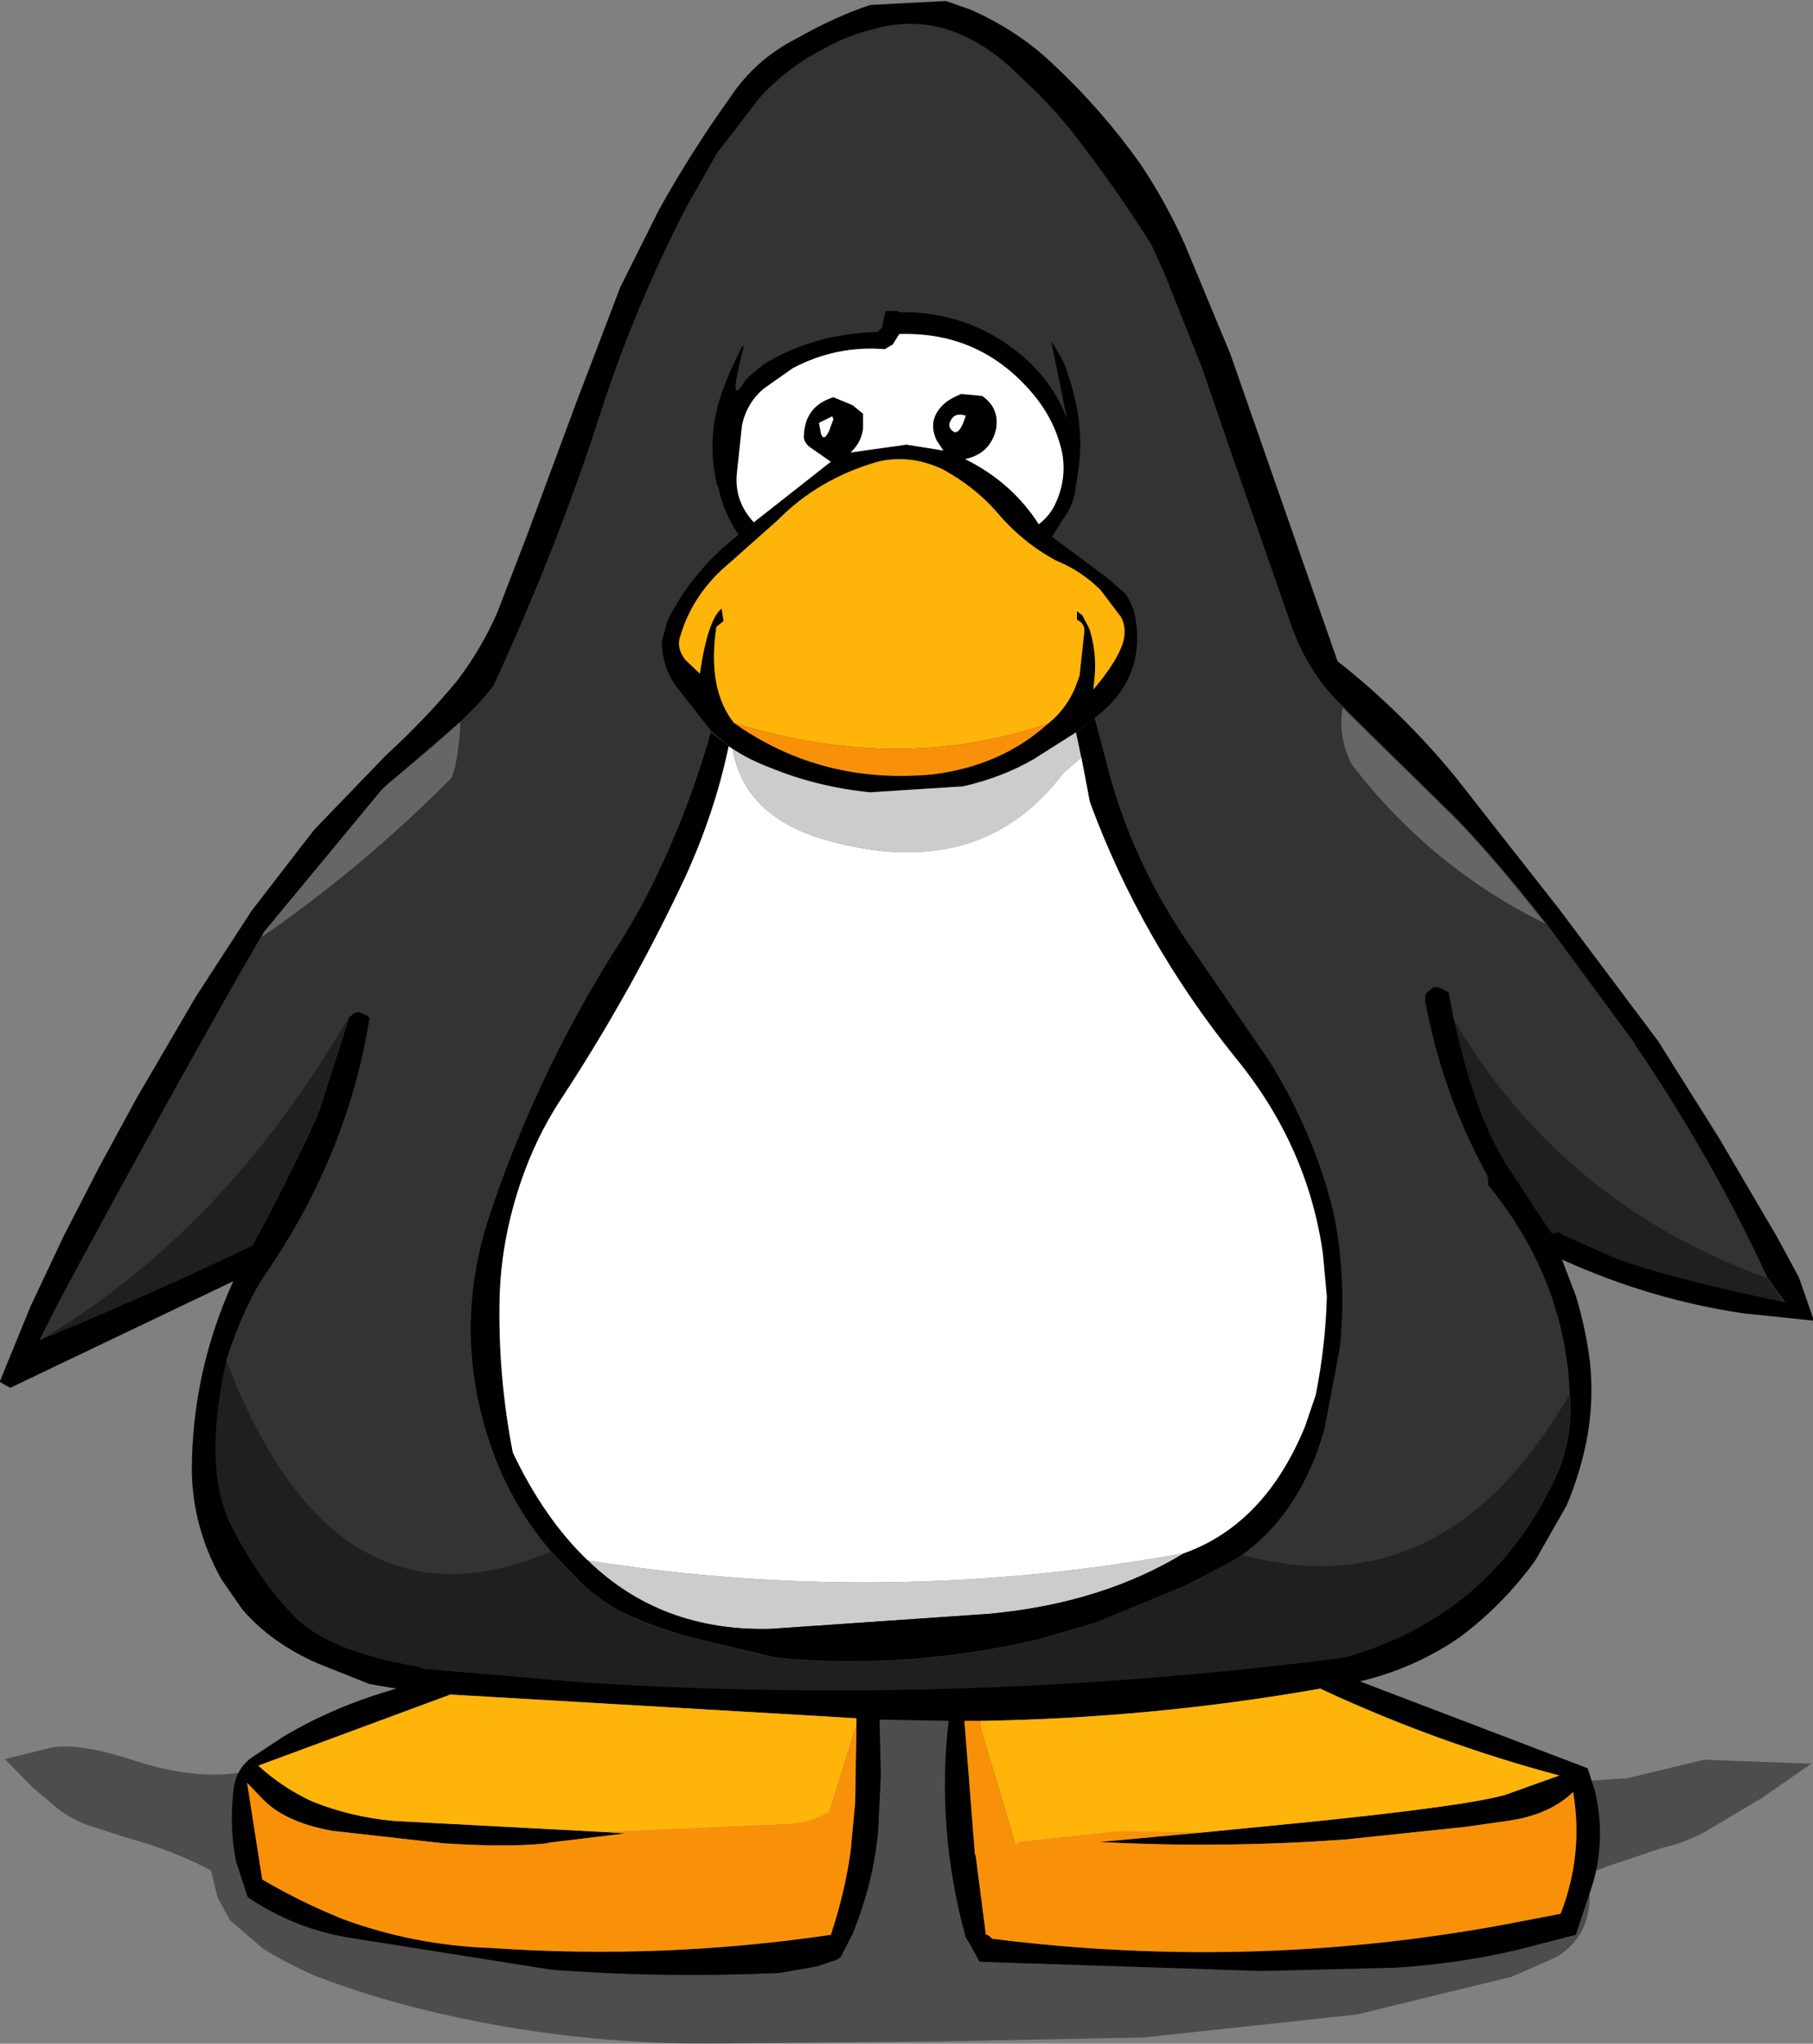 <?xml version="1.0" encoding="UTF-8" standalone="no"?>
<svg xmlns:xlink="http://www.w3.org/1999/xlink" height="155.25px" width="137.75px" xmlns="http://www.w3.org/2000/svg">
  <rect width="100%" height="100%" fill="#808080" stroke="none"/>
  <g transform="matrix(1.0, 0.0, 0.0, 1.0, 68.9, 64.95)">
    <use height="128.6" id="body" transform="matrix(1, 0.0, 0.0, 1, -66.925, -64.12)" width="134.65" xlink:href="#sprite0"/>
    <use height="155.25" transform="matrix(1, 0.0, 0.0, 1, -68.925, -64.974)" width="137.85" xlink:href="#shape1"/>
    <use height="71.65" id="chest" transform="matrix(1, 0.0, 0.0, 1, -33.138, -10.411)" width="66.2" xlink:href="#sprite1"/>
  </g>
  <defs>
    <g id="sprite0" transform="matrix(1.0, 0.0, 0.0, 1.0, 67.3, 64.25)">
      <use height="128.6" transform="matrix(1.0, 0.0, 0.0, 1.0, -67.3, -64.25)" width="134.65" xlink:href="#shape0"/>
    </g>
    <g id="shape0" transform="matrix(1.0, 0.0, 0.0, 1.0, 67.3, 64.25)">
      <path d="M13.15 -53.8 Q15.85 -50.25 18.2 -46.5 L19.1 -44.55 22.05 -37.15 24.2 -30.9 25.9 -26.0 28.6 -18.25 Q30.0 -13.9 32.95 -11.25 L32.95 -11.2 41.25 -3.05 Q44.2 -0.05 48.2 5.05 L55.05 14.35 54.9 14.2 Q60.8 22.85 65.0 31.95 L65.45 32.6 66.35 33.8 66.3 33.85 Q57.45 32.0 53.45 30.5 L49.35 28.7 Q49.15 28.4 48.95 28.6 48.65 28.75 48.45 28.4 L45.4 23.75 Q42.8 19.85 41.15 12.2 L40.8 10.35 40.6 10.2 39.95 9.9 39.6 9.95 Q39.25 10.05 39.05 10.4 L39.0 10.9 Q40.3 18.0 43.75 24.25 L43.8 24.85 43.8 24.95 Q49.65 32.1 50.0 40.85 L50.05 41.6 Q50.1 44.6 48.9 47.2 43.95 57.75 32.85 60.85 -2.05 65.35 -37.1 61.7 L-37.65 61.5 -37.75 61.5 Q-44.2 60.35 -46.8 57.85 -49.35 55.35 -51.65 50.95 -53.95 46.55 -52.05 38.15 -50.75 34.15 -49.1 31.7 -42.85 22.6 -41.2 12.25 L-41.35 12.1 Q-41.7 11.9 -42.0 11.8 L-42.3 11.85 -42.75 12.2 -42.9 12.7 -45.0 19.25 -45.3 20.0 -45.65 20.75 -50.1 29.55 Q-58.35 33.5 -66.3 36.75 L-64.85 33.9 Q-58.15 21.4 -51.05 8.85 L-49.45 6.1 -49.45 6.15 -49.2 5.7 -40.3 -5.05 -40.15 -5.2 -39.9 -5.45 -34.25 -10.3 -32.9 -11.65 -31.8 -12.95 Q-26.95 -23.5 -23.8 -33.25 -21.15 -41.55 -17.15 -49.3 L-14.8 -53.45 -11.6 -57.6 Q-9.55 -59.9 -6.65 -61.4 -5.0 -62.3 -3.2 -62.8 L-3.15 -62.8 Q2.95 -64.65 8.35 -59.15 11.0 -56.75 13.15 -53.8" fill="#333333" fill-rule="evenodd" stroke="none"/>
      <path d="M13.15 -53.8 Q15.85 -50.25 18.2 -46.5 L19.1 -44.55 22.05 -37.15 24.2 -30.9 25.9 -26.0 28.6 -18.25 Q30.0 -13.9 32.95 -11.25 L32.95 -11.2 41.25 -3.05 Q44.2 -0.05 48.2 5.05 L55.05 14.35 54.9 14.2 Q60.8 22.85 65.0 31.95 L65.45 32.6 66.35 33.8 66.3 33.85 Q57.45 32.0 53.45 30.5 L49.35 28.7 Q49.15 28.4 48.95 28.6 48.65 28.75 48.45 28.4 L45.4 23.75 Q42.8 19.85 41.15 12.2 L40.8 10.35 40.6 10.2 39.95 9.9 39.6 9.95 Q39.25 10.05 39.05 10.4 L39.0 10.9 Q40.3 18.0 43.75 24.25 L43.8 24.85 43.8 24.95 Q49.65 32.1 50.0 40.85 L50.05 41.6 Q50.1 44.6 48.9 47.2 43.95 57.75 32.85 60.85 -2.05 65.35 -37.1 61.7 L-37.65 61.5 -37.75 61.5 Q-44.2 60.35 -46.8 57.85 -49.35 55.35 -51.65 50.95 -53.95 46.55 -52.05 38.15 -50.75 34.15 -49.1 31.7 -42.85 22.6 -41.2 12.25 L-41.35 12.1 Q-41.7 11.9 -42.0 11.8 L-42.3 11.85 -42.75 12.2 -42.9 12.7 -45.0 19.25 -45.3 20.0 -45.65 20.75 -50.1 29.55 Q-58.35 33.5 -66.3 36.75 L-64.85 33.9 Q-58.15 21.4 -51.05 8.85 L-49.45 6.1 -49.45 6.15 -49.2 5.7 -40.3 -5.05 -40.15 -5.2 -39.9 -5.45 -34.25 -10.3 -32.9 -11.65 -31.8 -12.95 Q-26.95 -23.5 -23.8 -33.25 -21.15 -41.55 -17.15 -49.3 L-14.8 -53.45 -11.6 -57.6 Q-9.55 -59.9 -6.65 -61.4 -5.0 -62.3 -3.2 -62.8 L-3.15 -62.8 Q2.95 -64.65 8.35 -59.15 11.0 -56.75 13.15 -53.8 Z" fill="none" stroke="#333333" stroke-linecap="round" stroke-linejoin="round" stroke-width="2.0"/>
    </g>
    <g id="shape1" transform="matrix(1.0, 0.0, 0.0, 1.0, 68.9, 77.65)">
      <path d="M34.25 75.4 L18.05 77.15 2.55 77.45 -13.8 77.6 Q-25.5 77.8 -36.85 75.0 -40.9 74.0 -44.85 72.5 -46.95 71.6 -48.9 70.4 L-51.4 68.25 -52.35 66.5 -52.85 64.45 Q-55.85 62.9 -59.0 62.05 L-61.65 61.2 Q-63.2 60.75 -64.45 59.8 L-66.4 58.15 -68.5 56.0 -65.05 55.15 Q-62.95 54.7 -58.55 56.15 -54.2 57.55 -50.75 57.05 L-47.2 56.5 -47.2 65.55 -5.85 65.55 -5.85 52.7 8.25 52.7 8.25 67.1 46.75 67.1 46.75 57.5 48.9 57.85 54.8 57.45 60.6 56.05 68.75 56.35 65.0 58.95 60.55 61.6 Q59.0 62.4 57.4 62.75 L54.45 63.75 Q53.0 64.2 51.65 64.8 52.1 66.35 51.75 67.85 51.45 69.15 50.55 70.1 49.95 70.75 49.15 71.15 L45.95 72.55 40.8 73.8 34.25 75.4" fill="#000000" fill-opacity="0.4" fill-rule="evenodd" stroke="none"/>
      <path d="M3.0 -77.55 L4.85 -76.9 Q8.6 -75.25 11.35 -72.55 14.9 -69.2 17.75 -65.2 19.7 -62.3 21.15 -59.05 L24.6 -50.75 32.75 -27.4 Q37.75 -23.45 41.75 -18.55 L49.6 -8.55 57.1 1.45 61.75 8.85 66.15 16.35 67.8 19.4 68.95 22.7 63.65 22.15 Q56.5 21.1 49.8 18.05 L50.85 20.8 Q51.65 23.4 51.95 26.05 52.2 28.7 51.75 31.4 51.25 34.15 50.15 36.75 L47.75 40.95 Q45.35 44.25 42.1 46.7 38.65 49.1 34.45 50.1 L51.75 56.7 52.3 58.4 Q53.15 62.0 52.15 65.45 L50.85 69.35 46.4 70.5 Q41.9 71.55 37.15 71.85 L27.0 72.1 5.55 71.4 4.7 69.85 4.5 69.55 Q2.25 61.35 3.2 53.1 L-2.05 53.0 -1.95 57.25 -2.15 61.4 Q-2.5 65.35 -4.1 69.3 L-5.0 71.05 -5.3 71.25 -6.8 71.75 -9.65 72.25 Q-18.4 72.65 -27.0 72.0 L-42.45 69.55 Q-46.55 68.85 -50.05 66.5 L-50.95 63.75 Q-51.45 61.15 -51.15 58.5 -51.0 56.75 -49.7 55.85 L-47.35 54.3 Q-43.4 51.95 -38.75 50.65 L-40.8 50.3 -44.7 48.75 Q-48.25 47.2 -50.45 44.65 L-52.05 42.35 Q-54.3 38.3 -54.3 33.9 -54.25 26.5 -51.15 19.7 L-68.1 27.8 -68.9 27.35 -66.55 21.6 -64.05 16.3 -61.35 11.05 -58.5 5.8 -54.0 -1.9 -49.75 -8.45 -45.0 -14.6 -39.55 -20.25 Q-36.6 -22.95 -34.15 -25.9 -32.25 -28.4 -31.05 -31.2 L-28.8 -37.05 -25.05 -47.15 -21.75 -55.8 -18.8 -61.7 Q-16.35 -66.1 -13.45 -70.15 -11.55 -73.05 -8.45 -74.65 -5.35 -76.4 -2.75 -77.25 L3.0 -77.55 M7.75 -51.4 Q10.9 -49.2 12.2 -45.8 L11.0 -51.7 11.2 -51.4 11.9 -50.2 Q13.65 -45.75 13.05 -41.9 L12.8 -40.2 12.75 -39.95 Q12.5 -39.0 11.9 -38.2 L11.05 -36.85 15.35 -33.65 16.6 -32.55 Q17.25 -31.65 17.4 -30.6 18.15 -26.0 14.3 -23.1 L12.65 -21.85 9.65 -19.95 Q7.2 -18.55 4.3 -17.9 L-2.75 -17.45 Q-6.75 -17.85 -10.3 -19.3 -11.9 -19.9 -13.2 -20.75 L-14.8 -22.05 -17.55 -25.55 Q-18.55 -27.0 -18.6 -28.85 L-18.15 -30.5 Q-16.25 -34.3 -12.75 -37.0 -13.95 -38.75 -14.3 -40.65 L-14.4 -40.8 Q-15.3 -44.7 -13.8 -48.4 L-13.4 -49.4 -12.55 -51.2 -12.5 -51.3 -12.35 -51.35 Q-13.65 -46.4 -12.3 -48.65 L-11.95 -49.05 -10.85 -49.95 Q-7.0 -52.3 -2.2 -52.4 L-1.85 -52.75 -1.6 -54.0 -0.6 -54.0 -0.6 -53.9 0.4 -53.9 Q4.5 -53.7 7.75 -51.4 M18.6 -59.05 Q16.25 -62.8 13.55 -66.35 11.4 -69.3 8.75 -71.7 3.35 -77.2 -2.75 -75.35 L-2.8 -75.35 Q-4.6 -74.85 -6.25 -73.95 -9.15 -72.45 -11.2 -70.15 L-14.4 -66.0 -16.75 -61.85 Q-20.75 -54.1 -23.4 -45.8 -26.55 -36.05 -31.4 -25.5 L-32.5 -24.2 -33.85 -22.85 -39.5 -18.0 -39.75 -17.75 -39.9 -17.6 -48.8 -6.85 -49.05 -6.4 -49.05 -6.45 -50.65 -3.7 Q-57.75 8.85 -64.45 21.35 L-65.9 24.2 Q-57.95 20.95 -49.7 17.0 -47.35 12.7 -45.25 8.2 L-44.9 7.45 -44.6 6.7 -42.5 0.15 -42.35 -0.35 -41.9 -0.7 -41.6 -0.75 -40.95 -0.45 -40.8 -0.3 Q-42.45 10.05 -48.7 19.15 -50.35 21.6 -51.65 25.6 -53.55 34.0 -51.25 38.4 -49.25 42.25 -47.0 44.65 L-46.4 45.3 Q-43.8 47.8 -37.35 48.95 L-37.25 48.95 -36.7 49.15 -24.35 50.2 Q4.5 52.0 33.25 48.3 44.35 45.2 49.3 34.65 50.5 32.05 50.45 29.05 L50.4 28.3 Q50.05 19.55 44.2 12.4 L44.2 12.3 44.15 11.7 Q40.7 5.45 39.4 -1.65 L39.45 -2.15 40.0 -2.6 40.35 -2.65 41.0 -2.35 41.2 -2.2 41.55 -0.35 Q43.2 7.3 45.8 11.2 L48.85 15.85 Q49.05 16.2 49.35 16.05 49.55 15.85 49.75 16.15 L53.85 17.95 Q57.85 19.45 66.7 21.3 L66.75 21.25 65.85 20.05 65.4 19.4 Q61.2 10.3 55.3 1.65 L55.45 1.8 48.6 -7.5 Q44.6 -12.6 41.65 -15.6 L33.35 -23.75 33.35 -23.8 Q30.4 -26.45 29.0 -30.8 L26.3 -38.55 24.6 -43.45 22.45 -49.7 19.5 -57.1 18.6 -59.05 M3.4 -45.75 Q3.05 -45.2 3.55 -44.85 4.05 -44.55 4.5 -46.05 3.7 -46.3 3.4 -45.75 M11.35 -39.45 Q12.15 -41.2 11.85 -43.1 11.35 -45.6 9.65 -47.65 5.65 -52.45 -0.55 -52.25 L-1.05 -51.45 -1.65 -51.1 Q-5.35 -51.4 -8.65 -49.65 L-10.85 -48.1 Q-12.15 -47.0 -12.5 -45.3 L-12.9 -41.55 Q-13.05 -39.5 -11.6 -37.95 L-5.75 -42.55 -7.4 -43.7 Q-7.85 -44.1 -7.8 -44.55 -7.7 -46.8 -5.55 -47.45 L-4.1 -46.85 -3.3 -46.2 -3.3 -45.1 Q-3.4 -44.05 -4.25 -43.25 L0.0 -43.85 2.8 -43.4 2.3 -44.15 Q1.55 -45.7 2.8 -46.9 3.2 -47.3 4.15 -47.7 L5.75 -47.55 Q7.1 -46.6 6.8 -45.0 6.35 -43.15 4.45 -42.75 8.0 -41.0 10.05 -37.8 10.95 -38.5 11.35 -39.45 M10.75 -22.65 L11.1 -22.95 Q12.2 -23.95 12.8 -25.35 L13.15 -26.3 13.5 -29.55 Q13.6 -30.25 12.95 -30.55 L12.95 -31.2 13.35 -30.9 13.9 -29.85 Q14.45 -28.1 14.3 -26.3 L14.2 -25.25 Q15.95 -27.3 16.45 -28.8 16.75 -29.9 16.3 -30.75 L14.75 -32.8 Q13.3 -34.25 11.35 -35.05 8.75 -36.45 6.8 -38.8 5.15 -40.65 2.8 -41.95 0.3 -43.15 -2.2 -42.55 -6.7 -41.25 -9.8 -38.1 L-13.4 -34.9 Q-16.25 -32.55 -17.2 -29.25 -17.5 -28.4 -16.8 -27.5 L-15.7 -26.45 Q-15.1 -30.55 -14.05 -31.4 L-13.9 -30.45 -14.45 -30.0 Q-15.15 -25.25 -13.1 -22.7 -6.45 -18.0 2.0 -18.8 7.2 -19.45 10.75 -22.65 M-6.5 -44.7 Q-6.3 -44.05 -5.9 -44.85 L-5.55 -45.8 -5.65 -46.0 -6.65 -45.5 -6.5 -44.7 M-13.35 -47.0 L-13.3 -47.1 -13.3 -47.15 -13.35 -47.0 M-3.8 53.4 L-3.8 53.35 -3.8 52.9 -34.65 51.1 -49.25 56.5 Q-47.45 58.15 -45.2 59.2 -42.25 60.4 -38.95 60.7 L-22.85 61.55 -21.35 61.65 -27.15 62.35 -27.3 62.4 -27.75 62.45 Q-30.75 62.7 -35.2 62.4 L-43.65 61.45 Q-47.25 60.8 -48.95 59.0 L-50.1 57.8 -48.95 65.15 Q-46.05 66.85 -42.85 68.15 -37.4 70.15 -31.6 70.35 -18.6 71.25 -5.75 69.35 -4.7 66.2 -4.25 63.05 L-3.9 59.3 -3.8 53.4 M22.25 61.6 L30.4 60.8 Q42.7 59.55 45.55 58.7 L49.6 57.25 Q40.4 54.8 31.75 50.8 L31.45 50.65 Q18.65 52.9 5.6 53.1 L4.4 53.1 5.1 62.0 5.2 63.25 5.25 63.3 6.0 69.1 6.0 69.3 Q6.3 69.4 6.5 69.65 26.8 72.2 46.6 68.35 L49.7 67.75 Q51.45 63.25 50.65 58.5 48.85 60.25 45.65 60.7 L42.5 61.15 33.45 62.1 Q24.05 62.8 14.65 62.3 L22.25 61.6" fill="#000000" fill-rule="evenodd" stroke="none"/>
      <path d="M11.35 -39.45 Q10.95 -38.5 10.05 -37.8 8.0 -41.0 4.45 -42.75 6.35 -43.15 6.8 -45.0 7.1 -46.6 5.75 -47.55 L4.15 -47.7 Q3.2 -47.3 2.8 -46.9 1.55 -45.7 2.3 -44.15 L2.8 -43.4 0.0 -43.85 -4.25 -43.25 Q-3.4 -44.05 -3.3 -45.1 L-3.3 -46.2 -4.1 -46.85 -5.55 -47.45 Q-7.7 -46.8 -7.8 -44.55 -7.85 -44.1 -7.4 -43.7 L-5.75 -42.55 -11.6 -37.95 Q-13.05 -39.5 -12.9 -41.55 L-12.5 -45.3 Q-12.15 -47.0 -10.85 -48.1 L-8.65 -49.65 Q-5.35 -51.4 -1.65 -51.1 L-1.05 -51.45 -0.55 -52.25 Q5.65 -52.45 9.65 -47.65 11.35 -45.6 11.85 -43.1 12.15 -41.2 11.35 -39.45 M3.4 -45.75 Q3.7 -46.3 4.5 -46.05 4.05 -44.55 3.55 -44.85 3.05 -45.2 3.4 -45.75 M-6.5 -44.7 L-6.65 -45.5 -5.65 -46.0 -5.55 -45.8 -5.9 -44.85 Q-6.3 -44.05 -6.5 -44.7" fill="#ffffff" fill-rule="evenodd" stroke="none"/>
      <path d="M-13.1 -22.7 Q-15.15 -25.25 -14.45 -30.0 L-13.9 -30.45 -14.05 -31.4 Q-15.1 -30.55 -15.7 -26.45 L-16.8 -27.5 Q-17.5 -28.4 -17.2 -29.25 -16.25 -32.55 -13.4 -34.9 L-9.8 -38.1 Q-6.7 -41.25 -2.2 -42.55 0.3 -43.15 2.8 -41.95 5.15 -40.65 6.8 -38.8 8.75 -36.45 11.35 -35.05 13.3 -34.25 14.75 -32.8 L16.3 -30.75 Q16.75 -29.9 16.45 -28.8 15.95 -27.3 14.2 -25.25 L14.3 -26.3 Q14.45 -28.1 13.9 -29.85 L13.35 -30.9 12.95 -31.2 12.95 -30.55 Q13.6 -30.25 13.5 -29.55 L13.15 -26.3 12.8 -25.35 Q12.2 -23.95 11.1 -22.95 L10.75 -22.65 Q-0.5 -18.8 -13.1 -22.7 M-22.85 61.55 L-38.95 60.7 Q-42.25 60.4 -45.2 59.2 -47.45 58.15 -49.25 56.5 L-34.65 51.1 -3.8 52.9 -3.8 53.35 -3.8 53.4 -5.85 60.0 Q-7.3 60.9 -9.0 60.95 L-22.85 61.55 M5.6 53.1 Q18.65 52.9 31.45 50.65 L31.75 50.8 Q40.4 54.8 49.6 57.25 L45.55 58.7 Q42.7 59.55 30.4 60.8 L22.25 61.6 16.1 61.5 9.1 62.25 8.6 62.3 8.45 62.4 8.3 62.55 5.65 53.7 5.6 53.1" fill="#ffb409" fill-rule="evenodd" stroke="none"/>
      <path d="M-13.1 -22.7 Q-0.5 -18.8 10.75 -22.65 7.2 -19.45 2.0 -18.8 -6.45 -18.0 -13.1 -22.7 M-3.8 53.4 L-3.9 59.3 -4.25 63.05 Q-4.7 66.2 -5.75 69.35 -18.6 71.25 -31.6 70.35 -37.4 70.15 -42.85 68.15 -46.05 66.85 -48.95 65.15 L-50.1 57.8 -48.95 59.0 Q-47.25 60.8 -43.65 61.45 L-35.2 62.4 Q-30.75 62.7 -27.75 62.45 L-27.3 62.4 -27.15 62.35 -21.35 61.65 -22.85 61.55 -9.0 60.95 Q-7.3 60.9 -5.85 60.0 L-3.8 53.4 M22.25 61.6 L14.65 62.3 Q24.05 62.8 33.45 62.1 L42.5 61.15 45.65 60.7 Q48.85 60.25 50.65 58.5 51.45 63.25 49.7 67.75 L46.6 68.35 Q26.8 72.2 6.5 69.65 6.3 69.4 6.0 69.3 L6.0 69.1 5.25 63.3 5.2 63.25 5.1 62.0 4.4 53.1 5.6 53.1 5.65 53.7 8.3 62.55 8.45 62.4 8.6 62.3 9.1 62.25 16.1 61.5 22.25 61.6" fill="#f99108" fill-rule="evenodd" stroke="none"/>
      <path d="M33.15 -23.85 L33.3 -23.75 33.3 -23.7 41.6 -15.55 Q44.55 -12.55 48.55 -7.45 39.8 -11.75 33.8 -19.6 32.75 -21.75 33.15 -23.85 M-48.85 -6.8 L-39.95 -17.55 -39.8 -17.7 -39.55 -17.95 Q-35.7 -21.1 -33.9 -22.8 -33.95 -21.1 -34.3 -19.35 L-34.55 -18.55 Q-41.3 -11.75 -49.05 -6.4 L-48.85 -6.8" fill="#ffffff" fill-opacity="0.251" fill-rule="evenodd" stroke="none"/>
      <path d="M66.7 21.3 L66.65 21.35 Q57.8 19.5 53.8 18.0 L49.7 16.2 Q49.5 15.9 49.3 16.1 49.0 16.25 48.8 15.9 L45.75 11.25 Q43.15 7.35 41.5 -0.3 49.75 13.8 65.35 19.45 L65.8 20.1 66.7 21.3 M49.25 34.7 Q44.3 45.25 33.2 48.35 4.45 52.05 -24.35 50.25 L-36.75 49.2 -37.3 49.0 -37.4 49.0 Q-43.85 47.85 -46.45 45.35 L-47.1 44.65 Q-49.3 42.25 -51.3 38.45 -53.6 34.05 -51.7 25.65 -43.55 47.2 -27.05 40.25 L-24.95 42.45 -21.5 44.95 Q-18.8 46.2 -15.75 46.95 L-9.85 48.35 Q0.05 49.25 9.95 46.95 L14.25 45.7 21.05 42.9 24.5 41.1 25.2 40.7 25.5 40.5 Q40.9 44.65 50.35 28.35 L50.4 29.1 Q50.45 32.1 49.25 34.7 M-65.95 24.25 Q-51.9 16.0 -42.45 -0.25 L-42.55 0.2 -44.65 6.75 -44.95 7.5 -45.3 8.25 Q-47.4 12.75 -49.75 17.05 -58.0 21.0 -65.95 24.25" fill="#000000" fill-opacity="0.4" fill-rule="evenodd" stroke="none"/>
    </g>
    <g id="sprite1" transform="matrix(1.0, 0.0, 0.0, 1.0, 33.1, 35.8)">
      <use height="71.65" transform="matrix(1.0, 0.0, 0.0, 1.0, -33.1, -35.8)" width="66.2" xlink:href="#shape2"/>
    </g>
    <g id="shape2" transform="matrix(1.0, 0.0, 0.0, 1.0, 33.1, 35.8)">
      <path d="M-13.2 -33.45 Q-11.9 -32.6 -10.3 -32.0 -6.75 -30.55 -2.75 -30.15 L4.3 -30.6 Q7.2 -31.25 9.65 -32.65 L12.65 -34.55 12.9 -34.7 13.3 -32.8 12.25 -31.9 11.95 -31.65 Q5.65 -23.25 -6.0 -26.5 -12.3 -28.25 -13.2 -33.45 M-24.2 28.2 Q-1.55 31.8 21.1 27.65 14.85 31.45 6.35 32.25 L-10.35 33.4 Q-18.65 33.6 -24.2 28.2" fill="#cccccc" fill-rule="evenodd" stroke="none"/>
      <path d="M12.9 -34.7 L14.3 -35.8 15.15 -32.6 Q17.1 -24.7 22.0 -17.85 L27.5 -9.85 Q30.4 -5.25 31.95 -0.1 32.7 2.35 32.95 5.0 33.3 8.4 32.95 11.95 L31.8 18.05 Q30.95 21.35 29.05 24.15 27.6 26.25 25.55 27.75 25.4 27.8 25.25 27.95 L24.55 28.35 21.1 30.15 14.3 32.95 10.0 34.2 Q0.1 36.5 -9.8 35.6 L-15.7 34.2 Q-18.75 33.45 -21.45 32.2 -23.4 31.15 -24.9 29.7 L-27.0 27.5 Q-29.85 24.15 -31.35 20.1 -34.65 11.15 -31.7 2.1 -28.2 -8.45 -22.3 -17.9 -21.05 -19.8 -19.95 -21.85 -16.75 -28.0 -14.85 -34.7 L-13.2 -33.45 -13.5 -33.65 Q-14.55 -28.6 -16.85 -23.6 -20.85 -15.1 -26.0 -7.2 -27.8 -4.55 -28.95 -1.5 -30.75 3.3 -30.9 8.15 -31.05 14.05 -29.9 20.0 -27.5 25.05 -24.2 28.2 -18.65 33.6 -10.35 33.4 L6.35 32.25 Q14.85 31.45 21.1 27.65 27.25 25.45 30.3 18.0 L31.1 15.65 Q31.85 11.9 31.95 8.15 L31.65 4.9 Q30.5 -3.3 25.0 -10.0 17.8 -18.95 13.95 -29.4 L13.3 -32.8 12.9 -34.7" fill="#000000" fill-rule="evenodd" stroke="none"/>
      <path d="M-24.2 28.2 Q-27.5 25.05 -29.9 20.0 -31.05 14.05 -30.9 8.15 -30.75 3.3 -28.95 -1.5 -27.8 -4.55 -26.0 -7.2 -20.85 -15.1 -16.85 -23.6 -14.55 -28.6 -13.5 -33.65 L-13.2 -33.45 Q-12.3 -28.25 -6.0 -26.5 5.65 -23.25 11.95 -31.65 L12.25 -31.9 13.3 -32.8 13.95 -29.4 Q17.8 -18.95 25.0 -10.0 30.5 -3.3 31.65 4.9 L31.95 8.15 Q31.85 11.9 31.1 15.65 L30.3 18.0 Q27.25 25.45 21.1 27.65 -1.55 31.8 -24.2 28.2" fill="#ffffff" fill-rule="evenodd" stroke="none"/>
    </g>
  </defs>
</svg>
